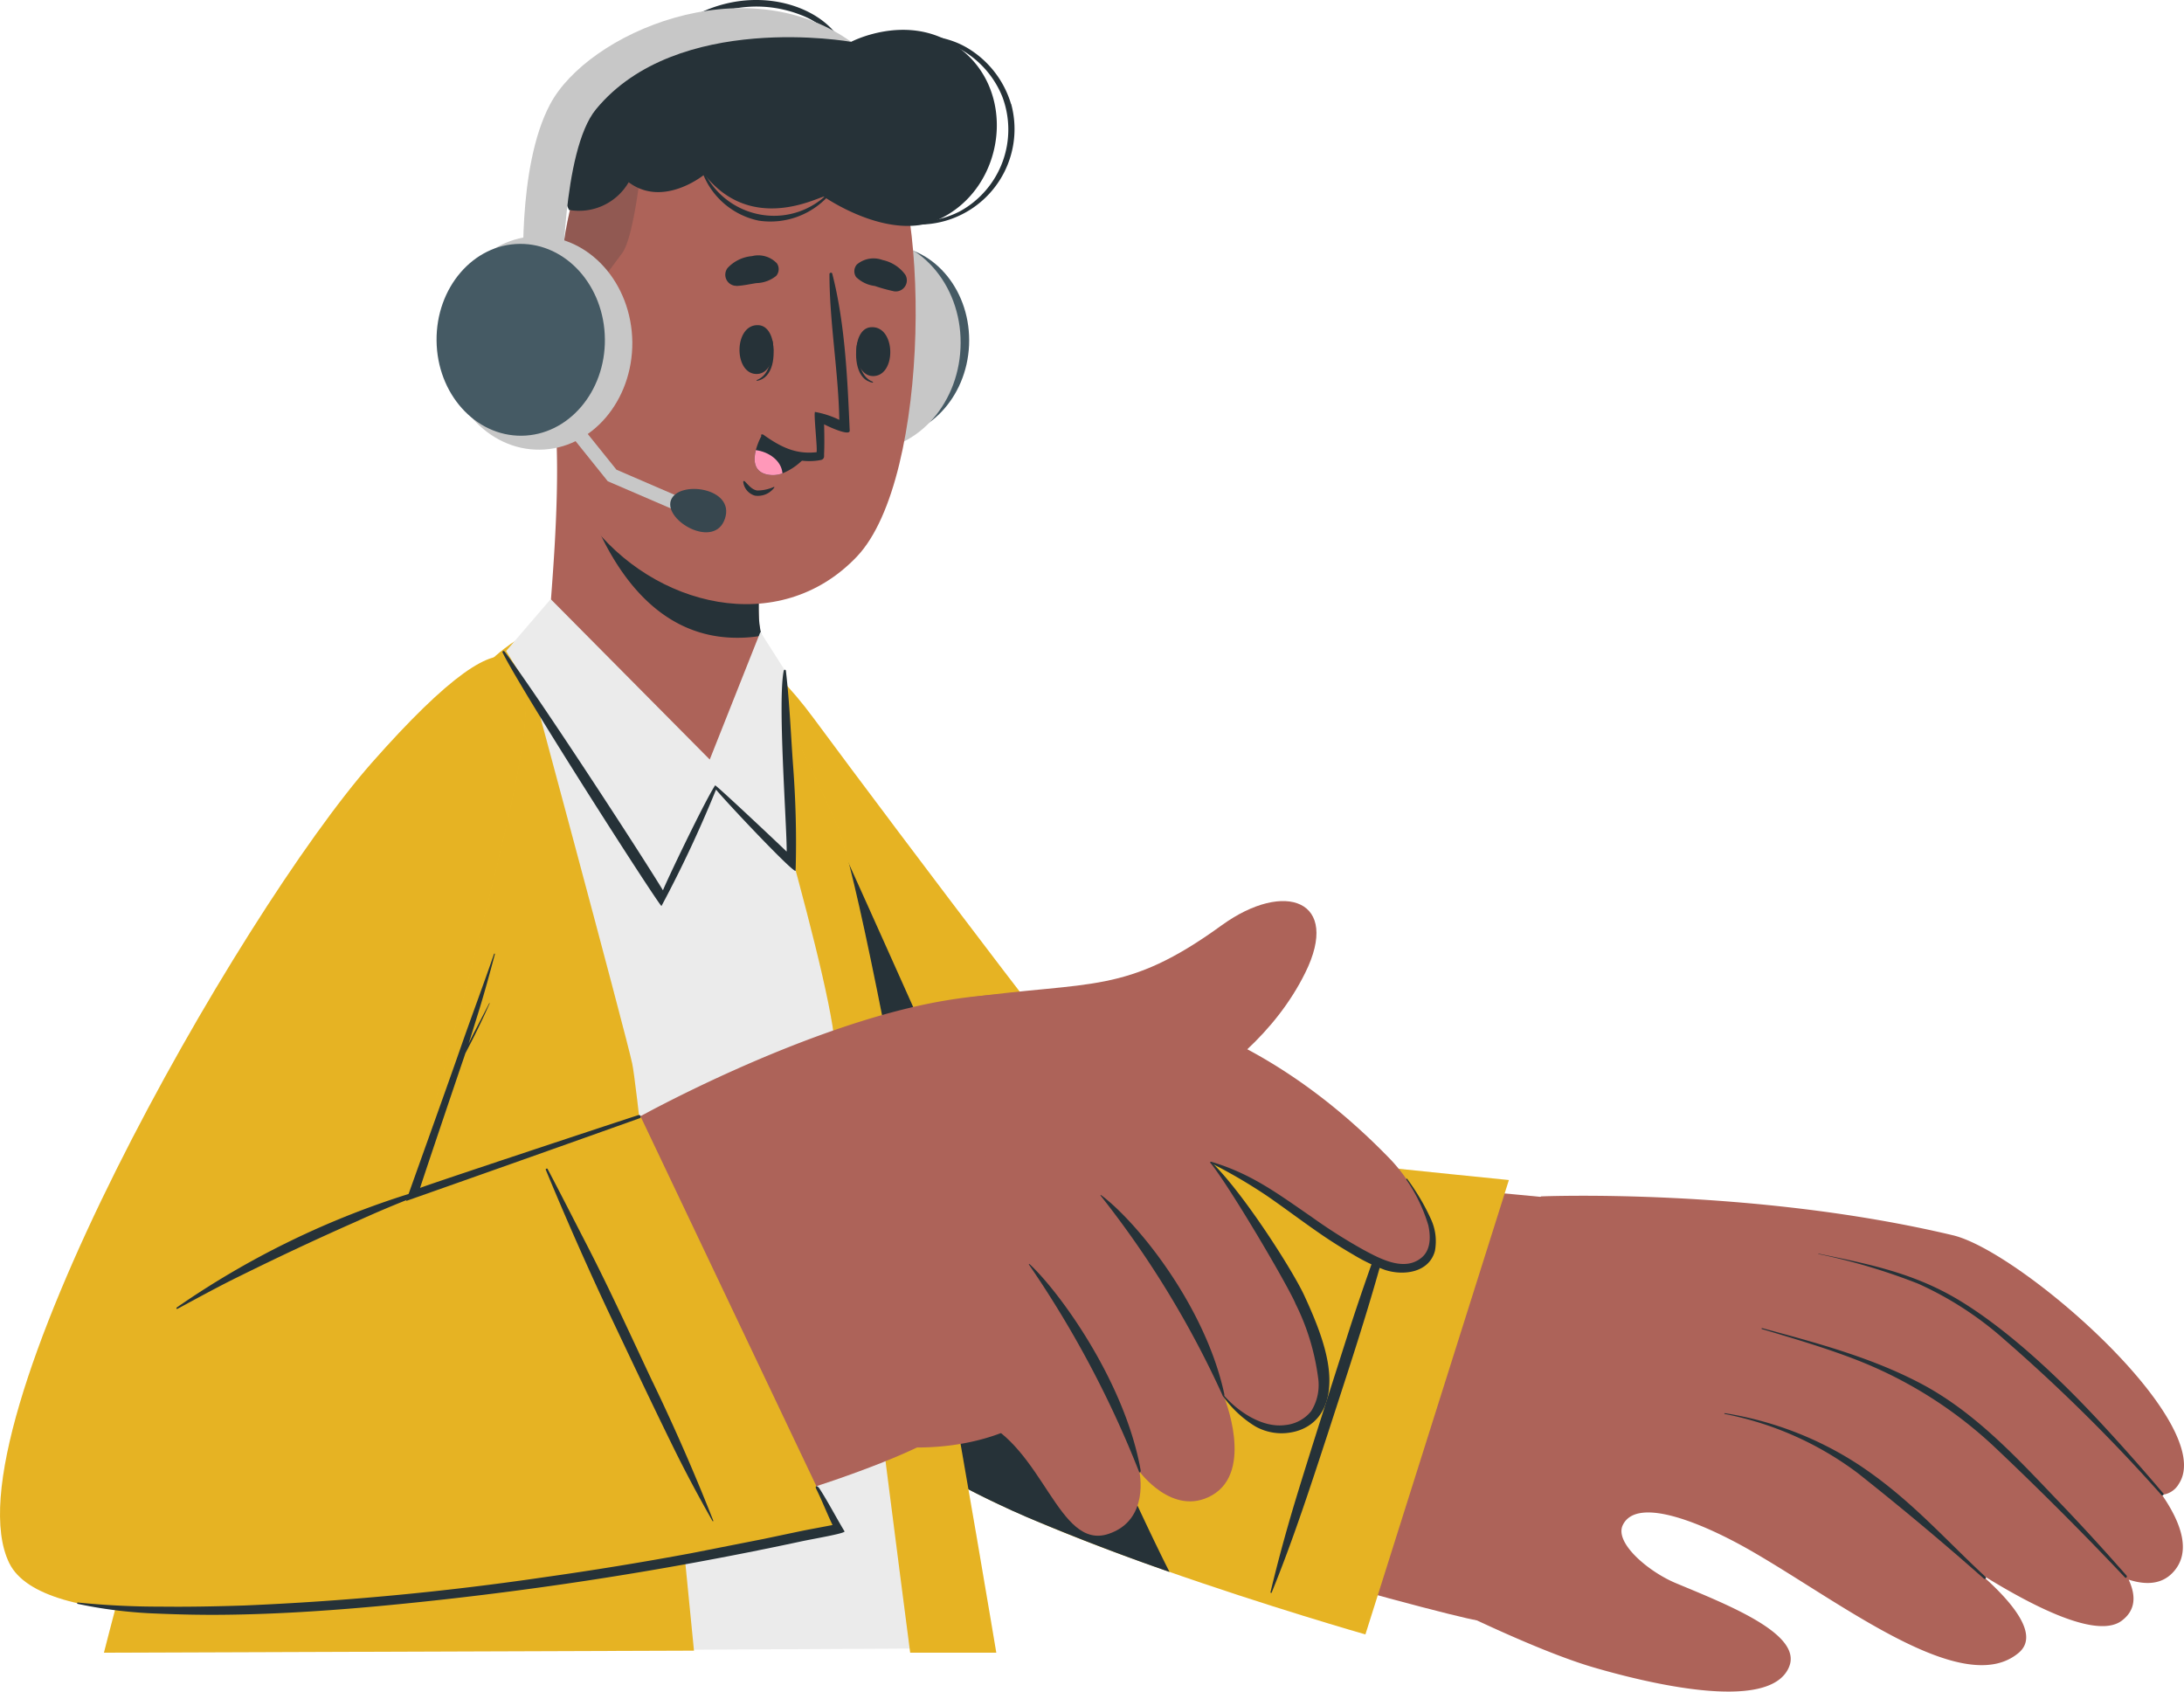 <svg xmlns="http://www.w3.org/2000/svg" width="191" height="148" fill="none"><path fill="#AD6359" d="M58.29 67.24c5.52 24.02 16.94 52.82 21.81 57.5 6.17 5.9 46.96 16.74 49 16.96 5.02.51 15.13-35.76 9.76-36.54-8.15-1.18-37.86-2.8-39.64-4.62-1.77-1.82-14.38-17.72-27.27-35.58-8.9-12.34-17.1-12.62-13.66 2.28Z"/><path fill="#AD6359" d="M125.06 139.74c.6.3 9.12 4.6 14.39 6.12 3.93 1.14 15.34 4.12 17.02-.09 1.16-2.86-5.35-5.4-9.9-7.3-2.4-1-5.37-3.51-4.66-5.06 1.26-2.7 7.42 0 11.49 2.38 7.86 4.56 18.33 12.79 23.13 8.78 1.81-1.5-.3-4.25-3.38-6.95 5.02 3.14 10.34 5.71 12.42 4.12 1.2-.91 1.25-2.16.59-3.58 1.54.5 2.9.4 3.86-.62 1.62-1.71.83-4.22-.95-6.8a1.91 1.91 0 0 0 1.48-.96c3.44-5.25-13.8-20.33-19.76-21.74-17.53-4.17-36.01-3.4-36.01-3.4-6.89 5.53-9.74 35.1-9.72 35.1Z"/><path fill="#263238" d="M150.84 123.6c4.17.66 8.16 2.19 11.7 4.5 4.45 2.94 7.4 6.38 11.12 9.83a.1.1 0 0 1 .02.07.1.1 0 0 1-.09.1.1.1 0 0 1-.07-.01 262.86 262.86 0 0 0-11.04-9.24 28.4 28.4 0 0 0-11.64-5.18c-.06 0-.04-.08 0-.07Zm3.26-7.44c4.62 1.25 9.34 2.5 13.62 4.71 4.68 2.39 8.34 6.28 11.92 10.04 2.17 2.25 4.28 4.55 6.34 6.9.08.1-.05.26-.14.16a288.32 288.32 0 0 0-11.29-11.3 37.53 37.53 0 0 0-12.42-7.82c-2.63-1.01-5.34-1.8-8.05-2.61-.04-.01-.02-.1.03-.08Zm4.93-6.51c4.48.92 8.39 1.7 12.35 4.1 5.26 3.19 10.32 8.54 12.1 10.44 1.96 2.1 3.86 4.25 5.72 6.44.07.09-.08.22-.16.14-4.26-4.8-8.82-9.32-13.66-13.53a29.76 29.76 0 0 0-7.64-4.97 53.07 53.07 0 0 0-8.71-2.59s-.03-.04 0-.03Z"/><path fill="#FFC727" d="m131.96 103.2-12.55 39.75s-33.97-9.7-40.15-16.4c-6.18-6.69-17.66-41.25-21.03-58-3.37-16.76 5.1-16.32 12.88-5.79C78.9 73.3 98.28 98.93 99.34 99.5c1.06.56 32.62 3.71 32.62 3.71Z"/><path fill="#000" d="m131.96 103.2-12.55 39.75s-33.97-9.7-40.15-16.4c-6.18-6.69-17.66-41.25-21.03-58-3.37-16.76 5.1-16.32 12.88-5.79C78.9 73.3 98.28 98.93 99.34 99.5c1.06.56 32.62 3.71 32.62 3.71Z" opacity=".1"/><path fill="#263238" d="M116.15 125.3c1.52-4.7 3.08-9.37 4.42-14.11.77-2.7 1.54-5.39 2.29-8.09.03-.1-.14-.16-.18-.06-1.71 4.64-3.42 9.3-4.92 14.02-1.5 4.72-3.02 9.41-4.45 14.1-.81 2.68-1.55 5.38-2.2 8.1 0 .06.08.09.1.04 1.87-4.59 3.4-9.3 4.94-14Zm-13.87 12.19-1.5-.53a201.66 201.66 0 0 1-11.1-4.32l-.78-.35-.29-.12-.81-.38c-1.08-.5-2.1-1-3.06-1.5l-.62-.34a23.64 23.64 0 0 1-4.54-3.08l-.31-.31c-6.21-6.7-17.67-41.26-21.04-58.02l-.11-.57v-.13a58.21 58.21 0 0 1-.59-4.55c-.47-8.34 3.48-9.7 8.35-6.04 12.15 26.08 30.76 69.17 36.4 80.24Z"/><path fill="#EBEBEB" d="m84.66 144.16-74.03.39c.06-1.6 10.6-48.2 18.98-65.4 10.75-22.06 16.31-23.84 19.6-25.02 4.23-1.52 11.77-.77 13.56.08 2.03.95 8.5 12.22 10.8 20.5 4.64 16.64 12.13 68.44 11.09 69.45Z"/><path fill="#FFC727" d="M45.41 55.87s9.41 34.85 9.88 37.16c.71 3.37 5.4 51.34 5.4 51.34l-51.6.18s11.27-44.42 19.65-63.86C37.88 59.36 45.4 55.87 45.4 55.87Z"/><path fill="#000" d="M45.41 55.87s9.41 34.85 9.88 37.16c.71 3.37 5.4 51.34 5.4 51.34l-51.6.18s11.27-44.42 19.65-63.86C37.88 59.36 45.4 55.87 45.4 55.87Z" opacity=".1"/><path fill="#FFC727" d="M63.45 54.75c.27 1.1 8.95 29.42 9.55 36.48.67 7.83 6.6 53.32 6.6 53.32h7.53s-10.9-65.36-13.88-72.27c-6.13-14.1-9.8-17.53-9.8-17.53Z"/><path fill="#000" d="M63.45 54.75c.27 1.1 8.95 29.42 9.55 36.48.67 7.83 6.6 53.32 6.6 53.32h7.53s-10.9-65.36-13.88-72.27c-6.13-14.1-9.8-17.53-9.8-17.53Z" opacity=".1"/><path fill="#AD6359" d="M35.67 64.02C23.27 77.3-6.86 127.69 2.7 136.88c9.56 9.19 62.63-3.18 77.54-10.3 4.44-2.1-12.41-29.75-17.63-30.4-4.34-.53-26.52 9.61-27.17 8.34-.72-1.44 2.8-12.09 8.16-31.37 6.14-22.22-2.45-15-7.93-9.13Zm48.97 23.24c10.78-1.5 13.8-.23 22.2-6.33 5.53-4 10.46-2.19 7.3 4.17-5.15 10.4-18.65 15.25-23.83 15.6l-5.67-13.44Z"/><path fill="#AD6359" d="M56.01 97.63s12.12-6.73 23.45-9.46c7.82-1.89 25.33-4.11 42.08 13.17 3.97 4.1 6.72 12.75-2.2 8.42-6.33-3.08-9.4-6.95-13.42-8.07 0 0 2.2 11.42-2.07 15.25-3.72 3.33-7.68 6.4-11.84 9.18a21.68 21.68 0 0 1-1.92-2.06s-4.31 3.2-12.43 2.42L56.01 97.63Z"/><path fill="#AD6359" d="M87.22 87.59c3.77 1.95 11.61 6.22 16.83 11.96 5.8 6.37 15.26 20.2 10.51 24.46-3.47 3.1-7.53-1.88-7.53-1.88s2.7 6.54-1.05 8.66c-3.42 1.93-6.34-2.1-6.34-2.1s.96 4.25-2.7 5.47c-4.4 1.47-5.68-7.68-11.42-10.04-1.32-.56 1.7-36.53 1.7-36.53Z"/><path fill="#263238" d="M96.3 104.53c3.22 2.41 9.13 9.77 10.77 17.4.03.17-.07.29-.14.14a84.6 84.6 0 0 0-10.67-17.49c-.05-.05 0-.05.05-.05Zm-6.25 6.04c2.56 2.37 8.31 10.22 9.7 18 .03.18-.09.3-.14.14a90.68 90.68 0 0 0-9.62-18.1c-.04-.03 0-.07.06-.04Zm15.87-8.96c3.51 1.04 5.8 2.77 8.78 4.82 1.45 1.04 2.96 2 4.52 2.87 1.43.77 3.55 1.94 5.06.73.86-.67.85-1.88.63-2.87a14.09 14.09 0 0 0-1.93-4c0-.05.04-.1.08-.06.82 1.12 1.53 2.3 2.1 3.57.39.86.5 1.81.33 2.74-.52 1.93-2.8 2.19-4.4 1.65-.95-.35-1.88-.8-2.75-1.33a44.74 44.74 0 0 1-2.51-1.57c-1.67-1.13-3.27-2.35-4.93-3.5a45.42 45.42 0 0 0-5.05-2.96v-.04l.03-.03.04-.02Z"/><path fill="#263238" d="M113.28 113.97c-.91-2-5.84-10.34-7.43-12.27v-.06l.04-.02h.03c2.74 2.6 7.14 9.5 8.15 11.7 1.02 2.22 2.19 4.98 2.19 7.41 0 3.67-2.44 4.4-3.34 4.55-1.07.2-2.18.01-3.13-.52a9.56 9.56 0 0 1-2.84-2.66c-.04-.05.03-.11.08-.06 1.25 1.44 3.39 2.87 5.37 2.6a3.32 3.32 0 0 0 2.27-1.22c.55-.88.76-1.93.6-2.95-.3-2.26-.97-4.46-2-6.5Z"/><path fill="#FFC727" d="m56.01 97.63 17 35.75c-.01 0-66.46 14.92-72.19 3.35-5.73-11.56 20.07-56.83 31.7-70.02C46 51.43 47.72 56.63 44.75 70.17c-3.13 14.18-9.11 34.68-9.11 34.68L56 97.63Z"/><path fill="#000" d="m56.01 97.63 17 35.75c-.01 0-66.46 14.92-72.19 3.35-5.73-11.56 20.07-56.83 31.7-70.02C46 51.43 47.72 56.63 44.75 70.17c-3.13 14.18-9.11 34.68-9.11 34.68L56 97.63Z" opacity=".1"/><path fill="#263238" d="M15.44 114.37a74.95 74.95 0 0 1 19.97-9.84c2.01-.63 4.05-1.23 6.08-1.81.06 0 .09.08 0 .1a95.74 95.74 0 0 0-10.4 4.05c-3.4 1.5-6.74 3.07-10.04 4.7-1.89.92-3.72 1.93-5.56 2.92l-.04-.02-.02-.03v-.04l.01-.03Z"/><path fill="#263238" d="M55.84 97.53c-.34.09-18.5 6.1-19.1 6.37.07-.28 3.33-9.94 3.82-11.36l.14-.42a66.72 66.72 0 0 0 2.13-4.38h-.04l-1.25 2.42c-.2.37-.38.75-.56 1.14l.94-3.02c.49-1.6.93-3.21 1.36-4.83 0-.06-.06-.07-.08 0-.97 2.81-2.02 5.6-3 8.42-.97 2.81-4.7 13.17-4.68 13.17a5459.92 5459.92 0 0 0 20.46-7.25.15.15 0 0 0 .05-.1.15.15 0 0 0-.03-.11.15.15 0 0 0-.16-.05Zm1.22 23.31c-1.88-3.99-3.7-8-5.72-11.92-1.15-2.23-2.28-4.46-3.45-6.68-.05-.08-.2 0-.16.07a295 295 0 0 0 5.36 12.17c1.9 4 3.76 7.96 5.7 11.91 1.1 2.25 2.28 4.46 3.52 6.64 0 .04.1 0 .08 0a177.76 177.76 0 0 0-5.33-12.2Z"/><path fill="#263238" d="M73.86 133.94c-.67-1.1-1.5-2.69-2.21-3.77-.2-.28-.41-.22-.26.07.5 1 .93 2.13 1.42 3.14-.93.19-1.88.35-2.8.54l-3.23.68-6.34 1.25c-4.3.8-8.6 1.5-12.93 2.11a253.68 253.68 0 0 1-26.13 2.46c-2.45.08-4.9.13-7.35.1a70.9 70.9 0 0 1-7.23-.36c-.06 0-.08.11 0 .12 2.07.44 4.17.71 6.28.82 2.21.1 4.43.16 6.65.13 4.4-.05 8.83-.34 13.23-.74a315.7 315.7 0 0 0 36.9-5.63c1.21-.27 4.11-.74 4-.93Z"/><path fill="#AD6359" d="M63.46 67.75c-4.4 1.21-12.25-5.28-15.47-10.66-.21-.37.22-4.36.51-9.24.17-2.95.29-6.27.17-9.27 0-.63 19.1 3.9 19.1 3.9s-1.64 6.39-1.41 11.65a6.9 6.9 0 0 0 .21 1.45c.47 2.33 1.14 11-3.11 12.17Z"/><path fill="#263238" d="M49.84 38.66c1.07 5.07 4.7 17.27 14.8 17.12a12 12 0 0 0 1.92-.17.9.9 0 0 0 0-.21 8.75 8.75 0 0 1-.18-1.25c-.22-5.27 1.4-11.66 1.4-11.66s-13.8-3.26-17.94-3.83Z"/><path fill="#455A64" d="M70.04 29.53c-.21 4.63 2.91 8.53 6.98 8.72 4.06.19 7.52-3.43 7.73-8.06.2-4.63-2.92-8.53-6.98-8.71-4.05-.18-7.52 3.42-7.73 8.05Z"/><path fill="#C7C7C7" d="M84 30.45c.24-5.15-3.24-9.5-7.76-9.7-4.52-.2-8.37 3.8-8.6 8.96-.24 5.15 3.24 9.49 7.76 9.7 4.52.2 8.37-3.81 8.6-8.96Z"/><path fill="#AD6359" d="M51.16 14.56c-3.28 6.2-3.5 25.9.37 31.06 5.6 7.47 16.61 10.2 23.4 3.07 6.6-6.93 6.42-32.62 1.93-37.5-6.59-7.19-20.84-5.78-25.7 3.37Z"/><path fill="#263238" d="M67.55 29.8c0-.06-.1.06-.1.12.07 1.32-.07 2.85-1.26 3.32-.03 0-.03.08 0 .07 1.47-.24 1.63-2.27 1.36-3.52Z"/><path fill="#263238" d="M66.33 28.44c-2.14-.12-2.2 4.17-.23 4.27 1.98.1 2.03-4.18.23-4.27Zm8.65 1.52c0-.05.1.06.1.11-.07 1.33.08 2.87 1.25 3.32.04 0 0 .08 0 .08-1.45-.23-1.63-2.27-1.35-3.51Z"/><path fill="#263238" d="M76.19 28.62c2.13-.13 2.23 4.15.25 4.27-1.98.12-2.05-4.2-.25-4.27Zm-11.78-3.61c.63-.03 1.15-.16 1.75-.25a2.84 2.84 0 0 0 1.72-.63.9.9 0 0 0 .06-1.1 2.24 2.24 0 0 0-2.17-.63 3.3 3.3 0 0 0-2.14 1.04.97.97 0 0 0 .77 1.56Zm13.79.47a14.8 14.8 0 0 1-1.7-.47 2.83 2.83 0 0 1-1.63-.78.9.9 0 0 1 .07-1.1 2.26 2.26 0 0 1 2.24-.39c.8.17 1.52.63 2 1.3a.97.97 0 0 1-.98 1.44ZM65.13 42.1c.31.3.63.74 1.1.8a3.56 3.56 0 0 0 1.46-.32l.02.01a.05.05 0 0 1 0 .06 1.78 1.78 0 0 1-1.69.7 1.42 1.42 0 0 1-1.02-1.2c-.02-.07.08-.1.13-.06Zm1.46-3.96a4.51 4.51 0 0 0 2.98 2.06 5.64 5.64 0 0 0 1.94.08l.29-.05a.33.33 0 0 0 .27-.29v-.25c.05-1.03 0-2.58 0-2.58.37.2 2.27 1.08 2.24.55-.19-4.43-.4-9.35-1.52-13.7a.12.12 0 0 0-.2-.08.12.12 0 0 0-.05.07c0 4.26.78 8.49.86 12.77a8.07 8.07 0 0 0-2.12-.69c-.14.05.2 3 .14 3.47v.05c-1.73.19-3.01-.35-4.66-1.53-.15-.07-.25 0-.17.12Z"/><path fill="#263238" d="M70.6 39.77a5.33 5.33 0 0 1-2.17 1.63c-.47.18-.99.2-1.47.07-1.05-.3-1.07-1.25-.86-2.1.12-.43.28-.86.5-1.25a6.95 6.95 0 0 0 4 1.65Z"/><path fill="#FF98B9" d="M68.43 41.4c-.47.18-.99.2-1.47.07-1.05-.3-1.07-1.25-.86-2.1 1.14.14 2.25.93 2.33 2.03Z"/><path fill="#263238" d="M48.7 28.48c1.29-.21 4.39-4.58 5.7-6.32 1.31-1.74 2.07-11.06 2.19-13.18a13.96 13.96 0 0 0-5.43 5.56c-1.47 2.79-2.32 8.26-2.46 13.94Z" opacity=".2"/><path fill="#263238" d="M72.62 16.7a6.67 6.67 0 0 1-6.16 2.06 6.8 6.8 0 0 1-5.1-4.22c0-.07-.13-.03-.1.03a6.72 6.72 0 0 0 5.1 4.73 6.86 6.86 0 0 0 6.38-2.51.08.08 0 0 0-.08-.1l-.04.01ZM66.24 0c-3.87-.04-7.48 2-8.98 4.57a7.49 7.49 0 0 0-.88 4.86c0 .07.15.06.14 0a8.21 8.21 0 0 1 4.11-7.3 10.6 10.6 0 0 1 9.41-.82 6.65 6.65 0 0 1 3.5 3c.08.14.36.06.3-.09-.97-2.46-4.1-4.19-7.6-4.22Zm22.18 9.1a8.55 8.55 0 0 0-3.49-4.7c-2.33-1.55-5.02-1.42-7.68-1.23a.06.06 0 1 0 0 .11c2.27-.15 4.59-.17 6.63.96 1.7.92 3.04 2.4 3.77 4.2a8.15 8.15 0 0 1-3.7 10.04 8.3 8.3 0 0 1-6.56.45c-.1-.03-.16.1-.07.13a8.35 8.35 0 0 0 11.11-9.97h-.01Z"/><path fill="#263238" d="M49.76 18.36s-3.42-7.05-.2-10.94c1.81-2.2 7.57-1.7 7.57-1.7s1.98-3.24 6.8-4.16c4.81-.93 10.5 2.1 10.5 2.1s4.67-2.46 8.88.15c5.86 3.64 4.78 12.73-1.35 15.44-4.3 1.88-9.91-2.05-9.91-2.05-.56.06-6.35 3.26-10.44-1.94 0 0-3.58 2.96-6.63.68a5.02 5.02 0 0 1-5.22 2.42Z"/><path fill="#AD6359" d="M52.23 30.86s-3.26-6.9-6.32-5.87c-3.07 1.03-1.37 10.57 1.7 12.37a3.4 3.4 0 0 0 4.8-1.02l-.18-5.48Z"/><path fill="#263238" d="M46.46 27.7c-.05 0-.08.07 0 .1 2.14 1.32 2.99 3.67 3.45 6.04-.53-.97-1.39-1.6-2.67-.99a.08.08 0 0 0 .04.14 2.1 2.1 0 0 1 2.15 1.11c.32.65.58 1.32.76 2.02.08.23.47.18.43-.07v-.06c.52-2.93-1.05-7.44-4.16-8.29Z"/><path fill="#C7C7C7" d="m59.32 44.75-6.17-2.66-4.97-6.19.95-.77 4.78 5.95 5.9 2.55-.49 1.12Z"/><path fill="#37474F" d="M58.67 43.77c.62-1.8 5.64-1.14 4.73 1.59-.9 2.72-5.34.2-4.73-1.6Z"/><path fill="#C7C7C7" d="M45.81 24.8s-.67-10.12 2.3-15.68C51.4 2.9 65.07-3.02 74.44 3.66c0 0-15.23-2.72-22.32 5.9-2.99 3.63-2.91 15.52-2.91 15.52l-3.4-.28Z"/><path fill="#C7C7C7" d="M47.2 39.33c4.52-.04 8.14-4.26 8.1-9.41-.06-5.16-3.77-9.3-8.3-9.26-4.52.05-8.14 4.26-8.1 9.42.06 5.15 3.77 9.3 8.3 9.25Z"/><path fill="#455A64" d="M52.9 29.65c.05 4.63-3.21 8.42-7.28 8.46-4.06.04-7.4-3.68-7.44-8.32-.05-4.63 3.21-8.42 7.27-8.46 4.07-.04 7.4 3.68 7.45 8.32Z"/><path fill="#EBEBEB" d="m66.5 55.27-4.43 11.16L48.16 52.4l-3.9 4.54S57.9 79.28 57.98 78.27l4.55-9.63 6.66 6.65-.62-16.77-2.07-3.25Z"/><path fill="#263238" d="M69.36 66.98c-.2-2.77-.31-5.56-.63-8.31 0-.1-.16-.14-.19 0-.54 2.68.26 13.25.26 15.79h-.03c-.28-.29-6.18-5.85-6.23-5.77-.99 1.53-4.33 8.54-4.56 9.18-2.16-3.55-11.29-17.53-13.86-20.89a.1.1 0 0 0-.13-.03.1.1 0 0 0-.04.12c1.89 3.77 13.74 22.22 13.9 22.17a105.9 105.9 0 0 0 4.77-10.18c1 1.21 6.94 7.5 6.96 7.09.09-3.06.01-6.12-.22-9.17Z"/></svg>